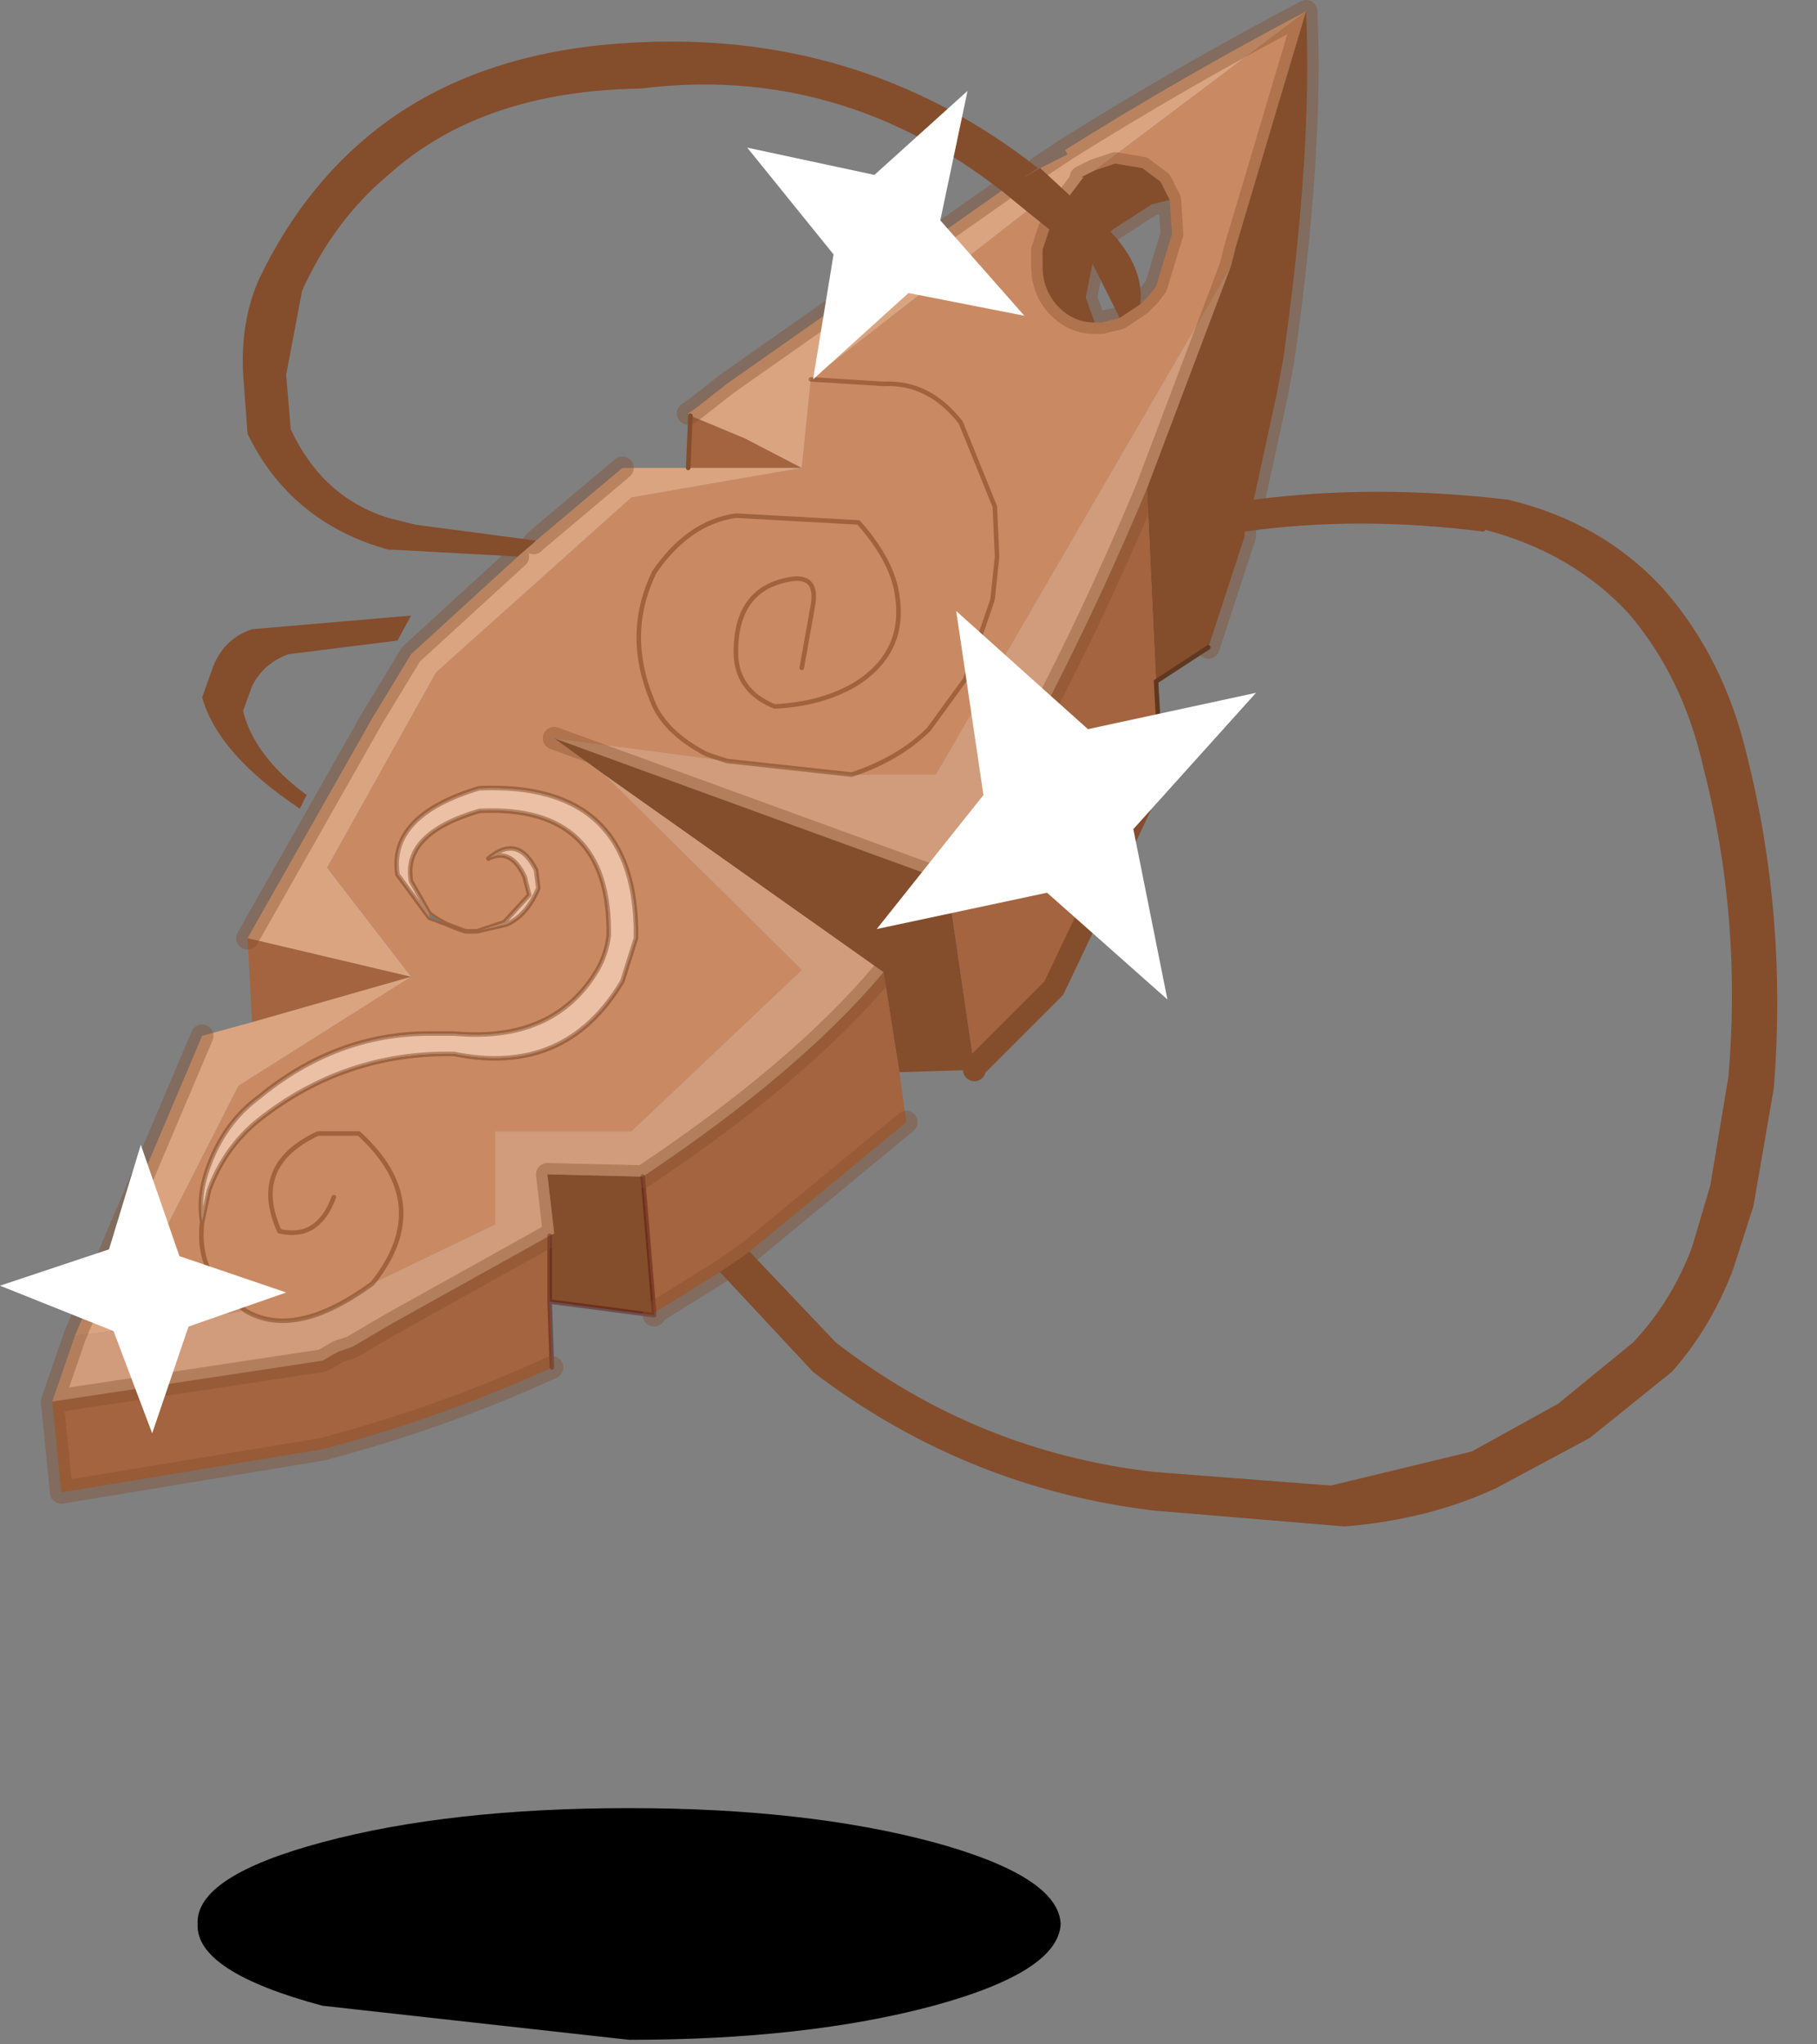 <?xml version="1.0" encoding="UTF-8" standalone="no"?>
<!DOCTYPE svg PUBLIC "-//W3C//DTD SVG 1.1//EN" "http://www.w3.org/Graphics/SVG/1.1/DTD/svg11.dtd">
<svg width="100%" height="100%" viewBox="0 0 40 45" version="1.1" xmlns="http://www.w3.org/2000/svg" xmlns:xlink="http://www.w3.org/1999/xlink" xml:space="preserve" xmlns:serif="http://www.serif.com/" style="fill-rule:evenodd;clip-rule:evenodd;stroke-linecap:round;stroke-linejoin:round;">
    <rect x="0" y="0" width="40" height="45" fill="#808080" stroke="none"/>
    <g transform="matrix(1,0,0,1,20.1,22.55)">
        <g>
            <g id="shape0">
                <path d="M3.25,19.8C3.217,20.5 2.283,21.1 0.45,21.6C-1.417,22.1 -3.65,22.35 -6.25,22.35L-13,21.6C-14.867,21.1 -15.783,20.5 -15.75,19.8C-15.783,19.1 -14.867,18.5 -13,18C-11.133,17.5 -8.883,17.25 -6.25,17.25C-3.65,17.25 -1.417,17.5 0.45,18C2.283,18.5 3.217,19.1 3.25,19.8"/>
                <path d="M-10.65,-2.45C-10.45,-2.283 -10.183,-2.15 -9.85,-2.05L-10.65,-2.35L-10.65,-2.45" style="fill:#96aac2;"/>
                <path d="M3.7,-18.65L4,-18.8L4.45,-18.95L5.05,-18.85L5.45,-18.55L5.65,-18.15L5.25,-18.05L4.4,-17.5L4.35,-17.45C4.85,-16.917 5.067,-16.383 5,-15.85L4.55,-15.55L3.95,-16.75L3.8,-16L4,-15.45C3.667,-15.45 3.383,-15.583 3.15,-15.85C2.95,-16.083 2.85,-16.367 2.85,-16.7L2.85,-17.05L3,-17.5L2.5,-17.9L1.95,-18.35C-0.45,-20.217 -3.1,-20.967 -6,-20.6C-8.333,-20.567 -10.183,-19.933 -11.55,-18.7C-12.35,-18.033 -12.983,-17.183 -13.45,-16.15L-13.8,-14.3L-13.7,-13.1C-13.233,-12.1 -12.517,-11.45 -11.55,-11.15L-10.95,-11L-8.3,-10.65L-8.35,-10.6L-8.7,-10.3L-11.45,-10.45L-11.55,-10.45C-12.983,-10.85 -14.017,-11.7 -14.65,-13L-14.75,-14.35C-14.783,-15.117 -14.667,-15.8 -14.4,-16.4C-13.7,-17.867 -12.75,-19.033 -11.55,-19.9C-10.15,-20.9 -8.417,-21.467 -6.35,-21.6C-2.917,-21.833 0.117,-20.917 2.75,-18.85L2.45,-18.65L2.8,-18.85L3.45,-18.25L3.75,-18.65L3.7,-18.65M7,-16.7L7.1,-17.1L8.65,-22.3C8.75,-20.267 8.583,-17.717 8.15,-14.65L8,-13.85L7.5,-11.55L7.3,-10.9L7.5,-11.55C9.267,-11.783 11.133,-11.783 13.1,-11.55C14.5,-11.217 15.65,-10.55 16.55,-9.55C17.417,-8.55 18.017,-7.35 18.35,-5.95C18.95,-3.583 19.15,-1.133 18.95,1.4L18.5,4L18.05,5.4C17.717,6.267 17.267,7.017 16.7,7.65L14.9,9.1L12.85,10.2C11.85,10.667 10.733,10.95 9.5,11.05L5.3,10.7C2.533,10.367 0.033,9.35 -2.2,7.65L-4.25,5.45L-3.6,5L-1.7,7C0.367,8.6 2.7,9.55 5.3,9.85L9.2,10.15L12.3,9.4L14.2,8.35L15.85,7C16.417,6.4 16.85,5.7 17.15,4.9L17.55,3.55L17.95,1.15C18.15,-1.183 17.967,-3.45 17.4,-5.65C17.1,-6.983 16.55,-8.117 15.75,-9.05C14.917,-9.95 13.85,-10.567 12.55,-10.9C10.717,-11.133 8.967,-11.133 7.3,-10.9L7.3,-10.75L6.5,-8.3L5.35,-7.55L5.15,-11.8L6.85,-16.3L7,-16.7M0.75,-3.15L1.35,0.95L1.35,1L-0.3,1.05L-0.65,-1.15L-6.8,-5.5L-7.9,-6.3L0.75,-3.15M-13.75,-8.15C-14.117,-8.017 -14.383,-7.783 -14.55,-7.45L-14.75,-6.9C-14.583,-6.233 -14.117,-5.617 -13.35,-5.05L-13.5,-4.75C-14.7,-5.55 -15.417,-6.367 -15.65,-7.2L-15.4,-7.9C-15.233,-8.3 -14.95,-8.567 -14.55,-8.7L-11.05,-9L-11.35,-8.45L-13.75,-8.15M-5.7,6.35L-5.7,6.4L-8,6.1L-8,4.65L-7.9,4.6L-8.05,3.3L-5.95,3.35L-5.7,6.35" style="fill:#844d2c;"/>
                <path d="M5.15,-11.8L5.35,-7.55L5.45,-5.75L3.1,-0.8L1.35,0.95L0.75,-3.15C2.417,-5.883 3.883,-8.767 5.15,-11.8M-0.3,1.05L-0.15,2.15L-3.6,5L-4.25,5.45L-5.7,6.35L-5.95,3.35C-3.65,1.817 -1.883,0.317 -0.65,-1.15L-0.3,1.05M-4.9,-13.4L-3.7,-12.9L-2.45,-12.25L-4.95,-12.25L-4.9,-13.4M-11.05,-1.05L-14.55,-0.05L-14.65,-1.9L-11.05,-1.05M-8,6.1L-7.95,7.55C-9.55,8.283 -11.233,8.883 -13,9.35L-18.75,10.3L-18.95,8.3L-13,7.4L-12.65,7.2L-12.35,7.1L-11.5,6.6L-8,4.65L-8,6.1" style="fill:#a3643f;"/>
                <path d="M-15.65,4.35C-15.717,3.95 -15.667,3.533 -15.5,3.1C-15.267,2.467 -14.9,1.967 -14.4,1.6C-13.267,0.667 -12.017,0.2 -10.65,0.2L-10.1,0.2C-8.633,0.333 -7.583,-0.133 -6.95,-1.2C-6.817,-1.433 -6.733,-1.683 -6.7,-1.95C-6.667,-3.883 -7.617,-4.8 -9.55,-4.7C-10.683,-4.367 -11.183,-3.85 -11.05,-3.15L-10.65,-2.45L-10.65,-2.35L-11.35,-3.3C-11.483,-4.167 -10.883,-4.8 -9.55,-5.2C-7.217,-5.3 -6.067,-4.2 -6.1,-1.9L-6.4,-0.95C-7.233,0.45 -8.467,0.983 -10.1,0.65C-11.7,0.617 -13.133,1.1 -14.4,2.1C-14.9,2.5 -15.267,3.017 -15.5,3.65L-15.65,4.35M-9.6,-2.05L-9,-2.25L-8.45,-2.85L-8.55,-3.25C-8.75,-3.683 -9.017,-3.817 -9.35,-3.65C-8.917,-4.017 -8.567,-3.933 -8.3,-3.4L-8.25,-3C-8.417,-2.6 -8.65,-2.333 -8.95,-2.2L-9.6,-2.05" style="fill:#ecc0a4;"/>
                <path d="M2.5,-17.9L3,-17.5L2.85,-17.05L2.85,-16.7C2.85,-16.367 2.95,-16.083 3.15,-15.85C3.383,-15.583 3.667,-15.45 4,-15.45L4.15,-15.45L4.55,-15.55L5,-15.85L5.2,-16.05L5.35,-16.25L5.7,-17.4L5.65,-18.15L5.45,-18.55L5.05,-18.85L4.45,-18.95L4,-18.8L8.65,-22.3L7.1,-17.1L7,-16.7L0.5,-5.5L-1.35,-5.5L-4.1,-5.8L-7.9,-6.3L-6.8,-5.5L-2.45,-1.2L-6.2,2.35L-9.2,2.35L-9.2,4.4L-11.9,5.7C-13.033,6.533 -13.967,6.733 -14.7,6.3L-17.6,6.75L-14.85,1.35L-11.05,-1.05L-12.9,-3.45L-10.5,-7.75L-6.2,-11.6L-2.45,-12.25L-2.25,-14.2L-0.65,-14.1C0.017,-14.133 0.583,-13.85 1.05,-13.25L1.8,-11.4L1.85,-10.3L1.75,-9.35L1.15,-7.6L0.35,-6.5C-0.083,-6.067 -0.65,-5.733 -1.35,-5.5C-0.65,-5.733 -0.083,-6.067 0.35,-6.5L1.15,-7.6L1.75,-9.35L1.85,-10.3L1.8,-11.4L1.05,-13.25C0.583,-13.85 0.017,-14.133 -0.65,-14.1L-2.25,-14.2L2.5,-17.9M-15.65,4.35C-15.717,4.883 -15.6,5.35 -15.3,5.75L-14.7,6.3L-15.3,5.75C-15.6,5.35 -15.717,4.883 -15.65,4.35L-15.5,3.65C-15.267,3.017 -14.9,2.5 -14.4,2.1C-13.133,1.1 -11.7,0.617 -10.1,0.65C-8.467,0.983 -7.233,0.45 -6.4,-0.95L-6.1,-1.9C-6.067,-4.2 -7.217,-5.3 -9.55,-5.2C-10.883,-4.8 -11.483,-4.167 -11.35,-3.3L-10.65,-2.35L-9.85,-2.05C-10.183,-2.15 -10.45,-2.283 -10.65,-2.45L-11.05,-3.15C-11.183,-3.85 -10.683,-4.367 -9.55,-4.7C-7.617,-4.8 -6.667,-3.883 -6.7,-1.95C-6.733,-1.683 -6.817,-1.433 -6.95,-1.2C-7.583,-0.133 -8.633,0.333 -10.1,0.2L-10.65,0.2C-12.017,0.2 -13.267,0.667 -14.4,1.6C-14.9,1.967 -15.267,2.467 -15.5,3.1C-15.667,3.533 -15.717,3.95 -15.65,4.35M-9.6,-2.05L-9.85,-2.05L-9.6,-2.05L-8.95,-2.2C-8.65,-2.333 -8.417,-2.6 -8.25,-3L-8.3,-3.4C-8.567,-3.933 -8.917,-4.017 -9.35,-3.65C-9.017,-3.817 -8.75,-3.683 -8.55,-3.25L-8.45,-2.85L-9,-2.25L-9.6,-2.05M-4.1,-5.8L-4.55,-5.95C-5.183,-6.283 -5.583,-6.683 -5.75,-7.15C-6.15,-8.117 -6.133,-9.05 -5.7,-9.95C-5.2,-10.683 -4.6,-11.1 -3.9,-11.2L-1.2,-11.05C-0.7,-10.483 -0.417,-9.95 -0.35,-9.45C-0.217,-8.617 -0.517,-7.967 -1.25,-7.5C-1.75,-7.2 -2.35,-7.033 -3.05,-7C-3.617,-7.233 -3.9,-7.633 -3.9,-8.2C-3.9,-9.133 -3.5,-9.667 -2.7,-9.8C-2.3,-9.867 -2.133,-9.683 -2.2,-9.25L-2.45,-7.85L-2.2,-9.25C-2.133,-9.683 -2.3,-9.867 -2.7,-9.8C-3.5,-9.667 -3.9,-9.133 -3.9,-8.2C-3.9,-7.633 -3.617,-7.233 -3.05,-7C-2.35,-7.033 -1.75,-7.2 -1.25,-7.5C-0.517,-7.967 -0.217,-8.617 -0.35,-9.45C-0.417,-9.95 -0.7,-10.483 -1.2,-11.05L-3.9,-11.2C-4.6,-11.1 -5.2,-10.683 -5.7,-9.95C-6.133,-9.05 -6.15,-8.117 -5.75,-7.15C-5.583,-6.683 -5.183,-6.283 -4.55,-5.95L-4.1,-5.8M-12.75,3.8C-12.983,4.433 -13.383,4.683 -13.95,4.55C-14.383,3.583 -14.1,2.867 -13.1,2.4L-12.2,2.4C-11.067,3.433 -10.967,4.533 -11.9,5.7C-10.967,4.533 -11.067,3.433 -12.2,2.4L-13.1,2.4C-14.1,2.867 -14.383,3.583 -13.95,4.55C-13.383,4.683 -12.983,4.433 -12.75,3.8" style="fill:#c98a63;"/>
                <path d="M4,-18.8L3.7,-18.65L3.75,-18.65L3.45,-18.25L2.8,-18.85L3.4,-19.15L3.35,-19.25C5.05,-20.317 6.817,-21.333 8.65,-22.3L4,-18.8M-8.7,-10.3L-8.35,-10.6L-8.3,-10.65L-6.4,-12.25L-2.45,-12.25L-3.7,-12.9L-4.9,-13.4L-4.95,-13.45L-4.8,-13.55L-4.1,-14.1L1.95,-18.35L2.5,-17.9L-2.25,-14.2L-2.45,-12.25L-6.2,-11.6L-10.5,-7.75L-12.9,-3.45L-11.05,-1.05L-14.85,1.35L-17.6,6.75L-18.45,6.85L-15.65,0.25L-14.55,-0.05L-11.05,-1.05L-14.65,-1.9L-11.9,-6.75L-11.05,-8.15L-8.7,-10.3" style="fill:#dba481;"/>
                <path d="M7,-16.7L6.85,-16.3L5.15,-11.8C3.883,-8.767 2.417,-5.883 0.75,-3.15L-7.9,-6.3L-4.1,-5.8L-1.35,-5.5L0.5,-5.5L7,-16.7M-17.6,6.75L-14.7,6.3C-13.967,6.733 -13.033,6.533 -11.9,5.7L-9.2,4.4L-9.2,2.35L-6.2,2.35L-2.45,-1.2L-6.8,-5.5L-0.65,-1.15C-1.883,0.317 -3.65,1.817 -5.95,3.35L-8.05,3.3L-7.9,4.6L-8,4.65L-11.5,6.6L-12.35,7.1L-12.65,7.2L-13,7.4L-18.95,8.3L-18.45,6.85L-17.6,6.75" style="fill:#d19c7b;"/>
                <path d="M-5.7,6.4L-8,6.1L-7.95,7.55M-8,6.1L-8,4.65M-5.95,3.35L-5.7,6.35" style="fill:none;fill-rule:nonzero;stroke:#470000;stroke-opacity:0.38;stroke-width:0.1px;"/>
                <path d="M1.35,0.95L3.1,-0.8L5.45,-5.75M1.35,0.95L1.35,1" style="fill:none;fill-rule:nonzero;stroke:#844d2c;stroke-width:0.5px;"/>
                <path d="M12.55,-10.9C10.717,-11.133 8.967,-11.133 7.3,-10.9M-4.95,-12.25L-4.9,-13.4" style="fill:none;fill-rule:nonzero;stroke:#844d2c;stroke-width:0.1px;"/>
                <path d="M4,-18.8L3.7,-18.65M3.75,-18.65L3.45,-18.25M-8.35,-10.6L-8.3,-10.65L-6.4,-12.25M3,-17.5L2.85,-17.05L2.85,-16.7C2.85,-16.367 2.95,-16.083 3.15,-15.85C3.383,-15.583 3.667,-15.45 4,-15.45L3.8,-16L3.95,-16.75M4.55,-15.55L5,-15.85L5.2,-16.05L5.35,-16.25L5.7,-17.4L5.65,-18.15L5.45,-18.55L5.05,-18.85L4.45,-18.95L4,-18.8M4.4,-17.5L5.25,-18.05L5.65,-18.15M8.65,-22.3C6.817,-21.333 5.05,-20.317 3.35,-19.25L2.75,-18.85M4.55,-15.55L4.15,-15.45L4,-15.45M8.65,-22.3L7.1,-17.1L7,-16.7L6.85,-16.3L5.15,-11.8C3.883,-8.767 2.417,-5.883 0.75,-3.15L-7.9,-6.3M6.5,-8.3L7.3,-10.75L7.3,-10.9L7.5,-11.55L8,-13.85L8.15,-14.65C8.583,-17.717 8.75,-20.267 8.65,-22.3M-0.15,2.15L-3.6,5L-4.25,5.45L-5.7,6.35L-5.7,6.4M-4.95,-13.45L-4.8,-13.55L-4.1,-14.1L1.95,-18.35M-14.65,-1.9L-11.9,-6.75L-11.05,-8.15L-8.7,-10.3M-15.65,0.25L-18.45,6.85L-18.95,8.3L-18.75,10.3L-13,9.35C-11.233,8.883 -9.55,8.283 -7.95,7.55M-8,4.65L-11.5,6.6L-12.35,7.1L-12.65,7.2L-13,7.4L-18.95,8.3M-8,4.65L-7.9,4.6L-8.05,3.3L-5.95,3.35C-3.65,1.817 -1.883,0.317 -0.65,-1.15" style="fill:none;fill-rule:nonzero;stroke:#844d2c;stroke-opacity:0.38;stroke-width:0.5px;"/>
                <path d="M5.35,-7.55L6.5,-8.3M5.45,-5.75L5.35,-7.55" style="fill:none;fill-rule:nonzero;stroke:#603820;stroke-width:0.1px;"/>
                <path d="M-1.35,-5.5C-0.65,-5.733 -0.083,-6.067 0.35,-6.5L1.15,-7.6L1.75,-9.35L1.85,-10.3L1.8,-11.4L1.05,-13.25C0.583,-13.85 0.017,-14.133 -0.65,-14.1L-2.25,-14.2M-14.7,6.3L-15.3,5.75C-15.6,5.35 -15.717,4.883 -15.65,4.35C-15.717,3.95 -15.667,3.533 -15.5,3.1C-15.267,2.467 -14.9,1.967 -14.4,1.6C-13.267,0.667 -12.017,0.2 -10.65,0.2L-10.1,0.2C-8.633,0.333 -7.583,-0.133 -6.95,-1.2C-6.817,-1.433 -6.733,-1.683 -6.7,-1.95C-6.667,-3.883 -7.617,-4.8 -9.55,-4.7C-10.683,-4.367 -11.183,-3.85 -11.05,-3.15L-10.65,-2.45C-10.45,-2.283 -10.183,-2.15 -9.85,-2.05L-9.6,-2.05L-9,-2.25L-8.45,-2.85L-8.55,-3.25C-8.75,-3.683 -9.017,-3.817 -9.35,-3.65C-8.917,-4.017 -8.567,-3.933 -8.3,-3.4L-8.25,-3C-8.417,-2.6 -8.65,-2.333 -8.95,-2.2L-9.6,-2.05M-1.35,-5.5L-4.1,-5.8L-4.55,-5.95C-5.183,-6.283 -5.583,-6.683 -5.75,-7.15C-6.15,-8.117 -6.133,-9.05 -5.7,-9.95C-5.2,-10.683 -4.6,-11.1 -3.9,-11.2L-1.2,-11.05C-0.7,-10.483 -0.417,-9.95 -0.35,-9.45C-0.217,-8.617 -0.517,-7.967 -1.25,-7.5C-1.75,-7.2 -2.35,-7.033 -3.05,-7C-3.617,-7.233 -3.9,-7.633 -3.9,-8.2C-3.9,-9.133 -3.5,-9.667 -2.7,-9.8C-2.3,-9.867 -2.133,-9.683 -2.2,-9.25L-2.45,-7.85M-10.65,-2.35L-11.35,-3.3C-11.483,-4.167 -10.883,-4.8 -9.55,-5.2C-7.217,-5.3 -6.067,-4.2 -6.1,-1.9L-6.4,-0.95C-7.233,0.45 -8.467,0.983 -10.1,0.65C-11.7,0.617 -13.133,1.1 -14.4,2.1C-14.9,2.5 -15.267,3.017 -15.5,3.65L-15.65,4.35M-10.65,-2.35L-9.85,-2.05M-11.9,5.7C-13.033,6.533 -13.967,6.733 -14.7,6.3M-11.9,5.7C-10.967,4.533 -11.067,3.433 -12.2,2.4L-13.1,2.4C-14.1,2.867 -14.383,3.583 -13.95,4.55C-13.383,4.683 -12.983,4.433 -12.75,3.8" style="fill:none;fill-rule:nonzero;stroke:#5d2300;stroke-opacity:0.38;stroke-width:0.1px;"/>
                <path d="M5.6,-0.55L2.95,-2.9L-0.8,-2.1L1.55,-5.05L0.95,-9.1L3.85,-6.5L7.55,-7.3L4.85,-4.3L5.6,-0.55M0.6,-17.7L2.45,-15.6L-0.1,-16.1L-2.2,-14.2L-1.75,-16.95L-3.65,-19.3L-0.85,-18.7L1.2,-20.55L0.6,-17.7M-16.75,9L-17.6,6.75L-20.1,5.75L-17.7,4.95L-17,2.65L-16.15,5.1L-13.8,5.9L-15.95,6.65L-16.75,9" style="fill:#fff;"/>
            </g>
        </g>
    </g>
</svg>
